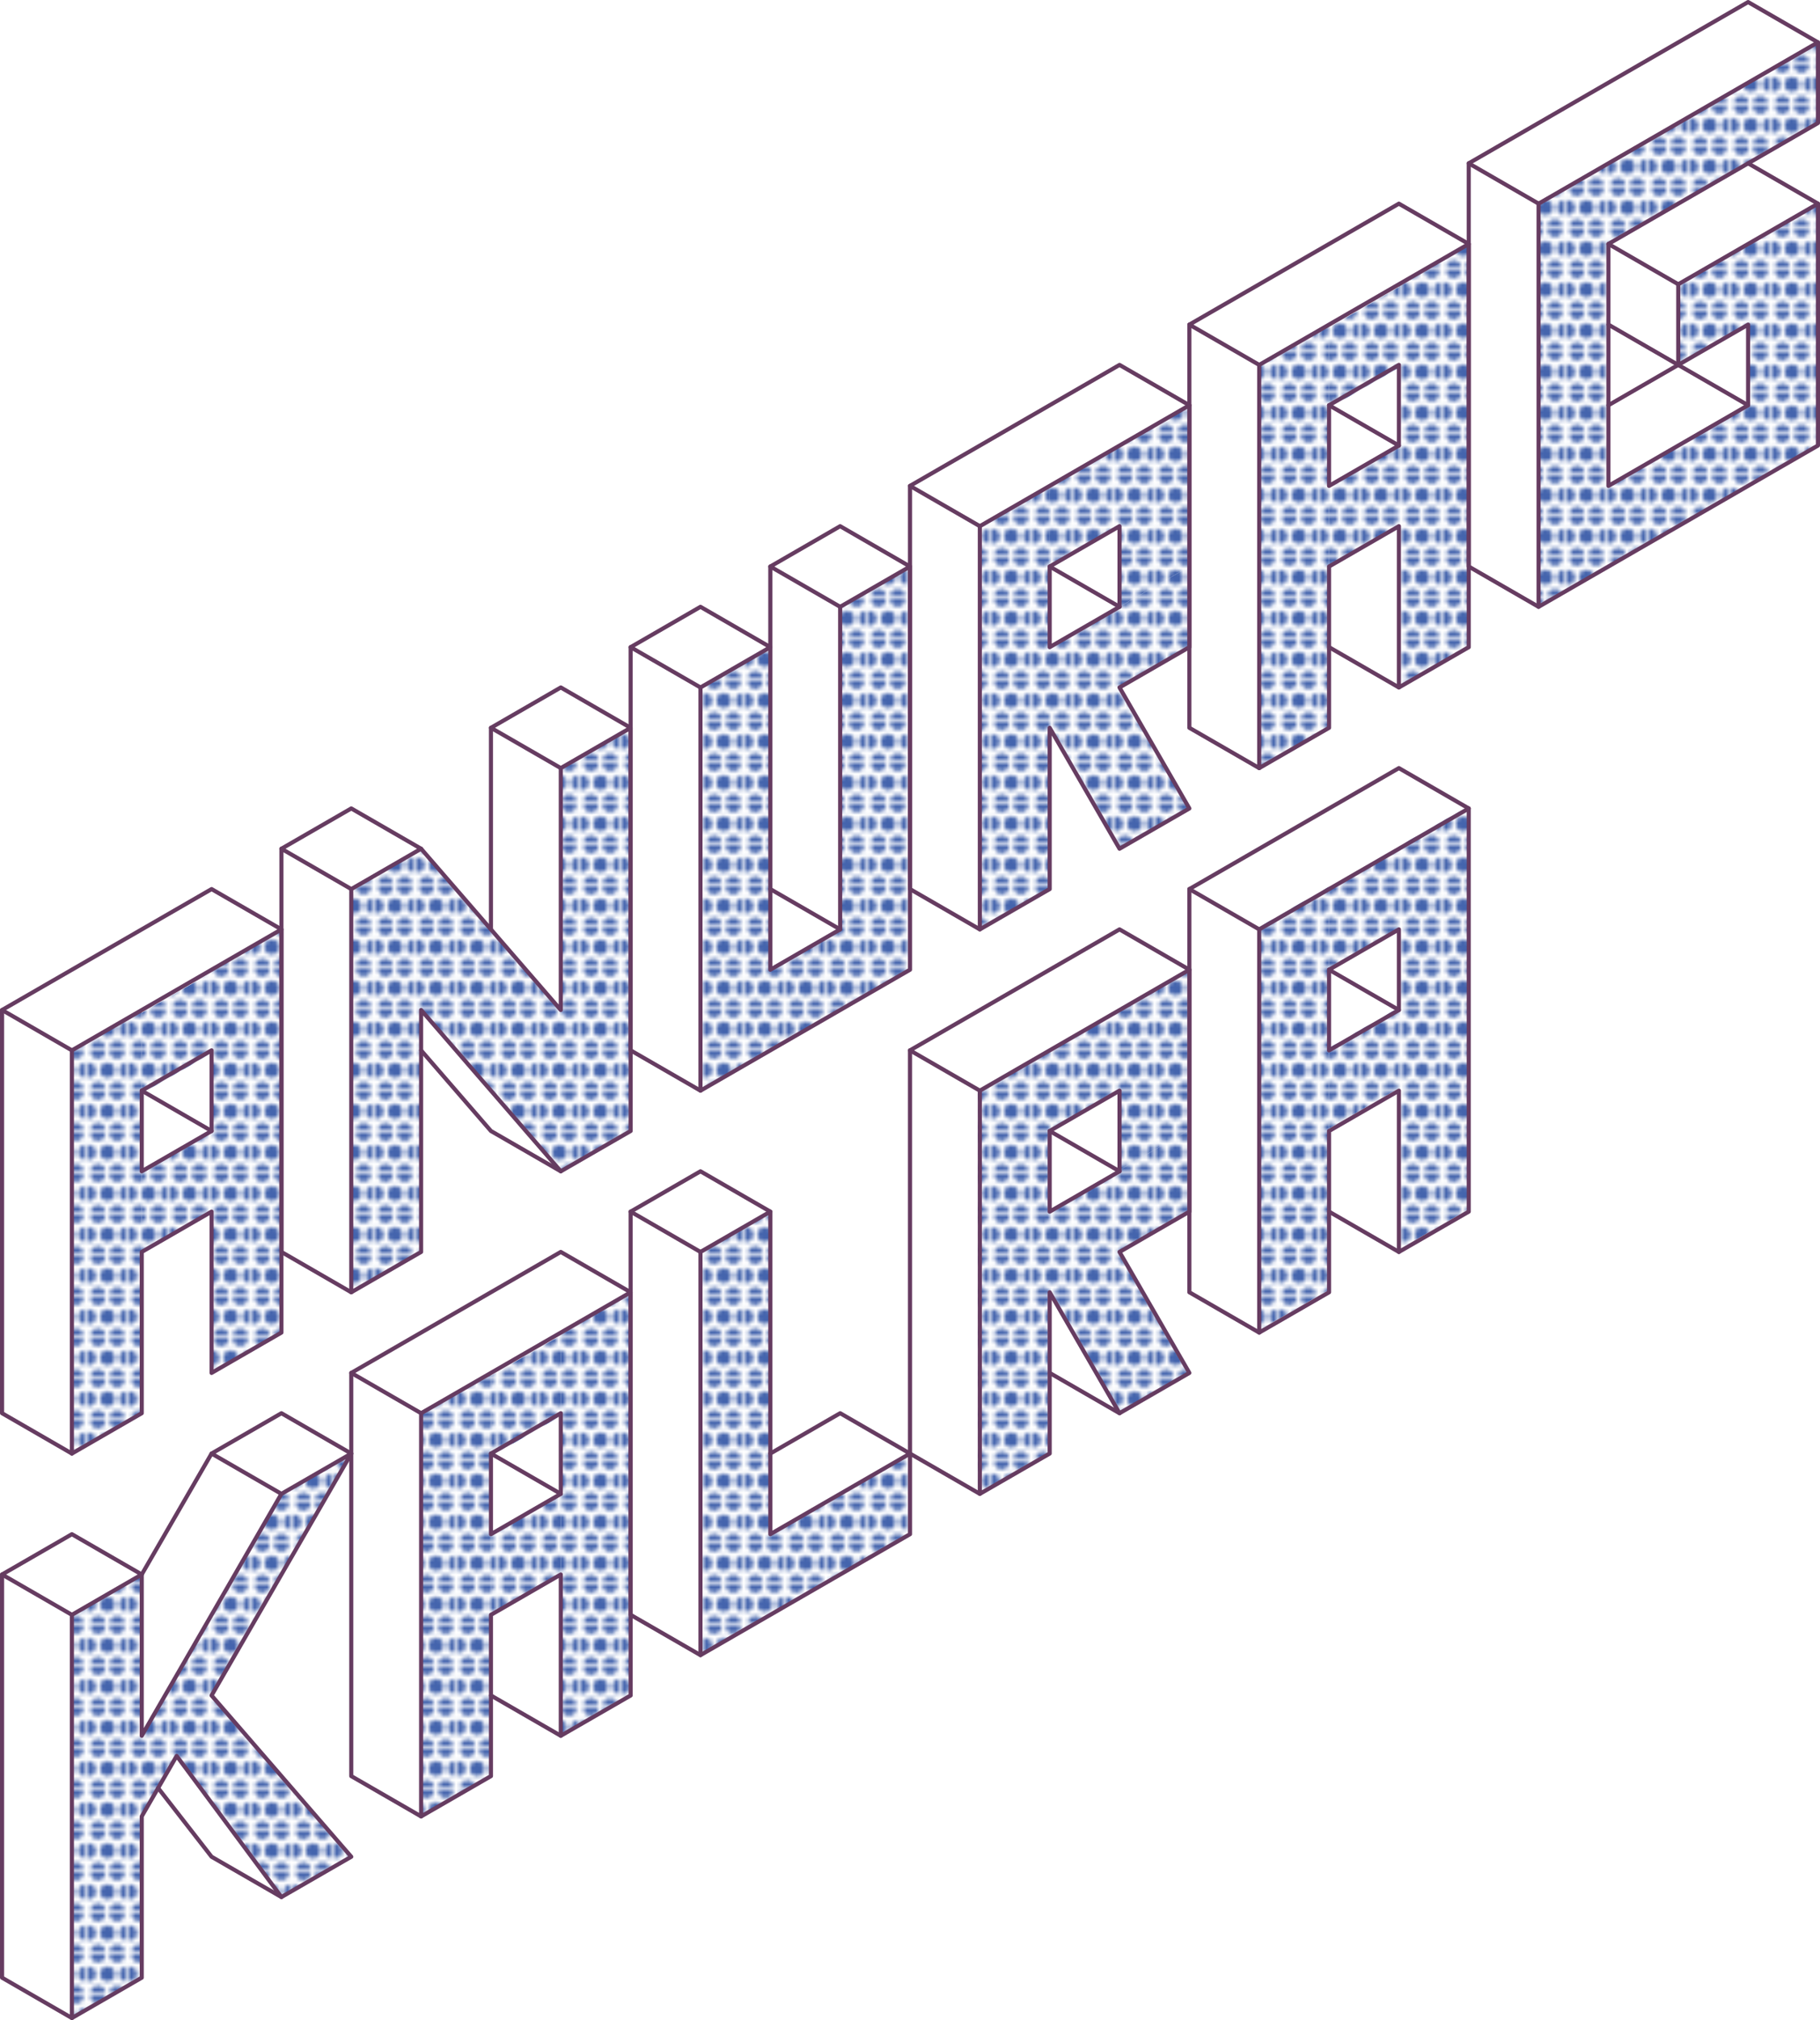 <svg id="Layer_4" data-name="Layer 4" xmlns="http://www.w3.org/2000/svg" xmlns:xlink="http://www.w3.org/1999/xlink" viewBox="0 0 443 491.75"><defs><style>.cls-1,.cls-4{fill:none;}.cls-2{fill:#4464ad;}.cls-3{fill:url(#New_Pattern_Swatch_2);}.cls-4{stroke:#663c61;stroke-linecap:round;stroke-linejoin:round;}</style><pattern id="New_Pattern_Swatch_2" data-name="New Pattern Swatch 2" x="-78.5" y="-34.13" width="9.34" height="9.34" patternUnits="userSpaceOnUse" viewBox="0 0 9.34 9.34"><rect class="cls-1" width="9.34" height="9.34"/><circle class="cls-2" cx="7" cy="9.34" r="1.83"/><circle class="cls-2" cx="2.33" cy="9.34" r="1.83"/><circle class="cls-2" cx="9.34" cy="4.67" r="1.83"/><circle class="cls-2" cx="4.67" cy="4.67" r="1.83"/><circle class="cls-2" cy="4.67" r="1.83"/><circle class="cls-2" cx="7" r="1.83"/><circle class="cls-2" cx="2.33" r="1.83"/></pattern></defs><title>anurag-kalra-isometric</title><g id="ANURAG-fill"><polyline class="cls-3" points="34.5 245.87 34.5 344.02 17.5 353.84 17.5 255.69"/><polyline class="cls-3" points="51.5 334.21 68.5 324.39 68.5 226.24 51.5 236.06"/><polyline class="cls-3" points="34.5 304.76 51.5 294.95 51.5 275.32 34.5 285.13"/><polyline class="cls-3" points="34.5 266.18 51.5 256.37 51.5 236.74 34.5 246.55"/><polyline class="cls-3" points="323.5 79.02 323.5 177.17 306.5 186.98 306.5 88.83"/><polyline class="cls-3" points="340.5 167.35 357.5 157.54 357.5 59.39 340.5 69.2"/><polyline class="cls-3" points="323.5 137.91 340.5 128.09 340.5 108.46 323.5 118.28"/><polyline class="cls-3" points="323.5 99.33 340.5 89.51 340.5 69.88 323.5 79.7"/><polygon class="cls-3" points="85.5 216.43 85.5 314.58 102.5 304.76 102.5 245.87 136.5 285.13 153.5 275.32 153.5 177.17 136.5 186.98 136.5 245.87 102.5 206.61 85.5 216.43"/><polygon class="cls-3" points="170.5 167.35 170.5 265.5 221.5 236.06 221.5 137.91 204.5 147.72 204.5 226.24 187.5 236.06 187.5 157.54 170.5 167.35"/><polygon class="cls-3" points="238.5 128.09 238.5 226.24 255.5 216.43 255.5 177.17 272.5 206.61 289.5 196.8 272.5 167.35 289.5 157.54 289.5 137.91 255.5 157.54 255.5 118.28 238.5 128.09"/><polygon class="cls-3" points="255.5 137.91 272.5 128.09 272.5 147.72 289.5 137.91 289.5 98.65 255.5 118.28 255.5 137.91"/><polygon class="cls-3" points="442.5 10.31 374.5 49.58 374.5 147.72 442.5 108.46 442.5 49.58 408.5 69.2 408.5 88.83 425.5 79.02 425.5 98.65 391.5 118.28 391.5 59.39 442.5 29.95 442.5 10.31"/></g><g id="KALRA-fill"><polyline class="cls-3" points="119.5 334.21 119.5 432.36 102.5 442.17 102.5 344.02"/><polyline class="cls-3" points="136.5 422.54 153.5 412.73 153.5 314.58 136.5 324.39"/><polyline class="cls-3" points="119.5 393.1 136.5 383.28 136.5 363.65 119.5 373.47"/><polyline class="cls-3" points="119.5 354.51 136.5 344.7 136.5 325.07 119.5 334.88"/><polyline class="cls-3" points="323.5 215.83 323.5 313.98 306.5 323.8 306.5 225.65"/><polyline class="cls-3" points="340.5 304.17 357.5 294.35 357.5 196.2 340.5 206.02"/><polyline class="cls-3" points="323.5 274.72 340.5 264.91 340.5 245.28 323.5 255.09"/><polyline class="cls-3" points="323.5 236.14 340.5 226.32 340.5 206.69 323.5 216.51"/><polygon class="cls-3" points="238 265.5 238 363.65 255 353.84 255 314.58 272 344.02 289 334.21 272 304.76 289 294.95 289 275.32 255 294.95 255 255.69 238 265.5"/><polygon class="cls-3" points="255 275.32 272 265.5 272 285.13 289 275.32 289 236.06 255 255.69 255 275.32"/><polygon class="cls-3" points="17.5 393.1 17.5 491.25 34.5 481.43 34.5 442.17 43 427.45 68.5 461.8 85.5 451.99 51.5 412.73 85.11 354.51 68.5 363.65 34.5 422.54 34.5 383.28 17.5 393.1"/><polygon class="cls-3" points="187.5 294.95 170.5 304.76 170.5 402.91 221.5 373.47 221.5 353.84 187.5 373.47 187.5 294.95"/></g><g id="KALRA"><g id="KALRA-front"><polygon class="cls-4" points="34.5 442.17 34.5 481.43 17.5 491.25 17.5 393.1 34.5 383.28 34.5 422.54 68.5 363.65 85.5 353.84 51.5 412.73 85.5 451.99 68.5 461.8 43 427.45 34.5 442.17"/><polygon class="cls-4" points="102.5 344.02 102.5 442.17 119.5 432.36 119.5 393.1 136.5 383.28 136.5 422.54 153.5 412.73 153.5 314.58 102.5 344.02"/><polygon class="cls-4" points="119.5 353.84 119.5 373.47 136.5 363.65 136.5 344.02 119.5 353.84"/><polygon class="cls-4" points="170.5 304.76 170.5 402.91 221.5 373.47 221.5 353.84 187.5 373.47 187.5 294.95 170.5 304.76"/><polygon class="cls-4" points="238.5 265.5 238.5 363.65 255.5 353.84 255.5 314.58 272.5 344.02 289.5 334.21 272.5 304.76 289.5 294.95 289.5 236.06 238.5 265.5"/><polygon class="cls-4" points="255.5 275.32 255.5 294.95 272.5 285.13 272.5 265.5 255.5 275.32"/><polygon class="cls-4" points="306.5 226.24 306.5 324.39 323.5 314.58 323.5 275.32 340.5 265.5 340.5 304.76 357.5 294.95 357.5 196.8 306.5 226.24"/><polygon class="cls-4" points="323.5 236.06 323.5 255.69 340.5 245.87 340.5 226.24 323.5 236.06"/></g><g id="KALRA-back"><line class="cls-4" x1="17.5" y1="393.1" x2="0.5" y2="383.28"/><polyline class="cls-4" points="68.5 461.8 51.5 451.99 38.49 435.26"/><polyline class="cls-4" points="85.5 353.84 68.5 344.02 51.5 353.84 68.5 363.65"/><polyline class="cls-4" points="51.5 353.84 34.5 383.28 17.5 373.47 0.5 383.28 0.5 481.43 17.5 491.25"/><polyline class="cls-4" points="153.5 314.58 136.5 304.76 85.5 334.21 85.5 432.36 102.5 442.17"/><line class="cls-4" x1="102.5" y1="344.02" x2="85.5" y2="334.21"/><line class="cls-4" x1="136.5" y1="363.65" x2="119.5" y2="353.84"/><line class="cls-4" x1="136.5" y1="422.54" x2="119.5" y2="412.73"/><polyline class="cls-4" points="187.5 294.95 170.5 285.13 153.5 294.95 153.5 393.1 170.5 402.91"/><line class="cls-4" x1="170.5" y1="304.76" x2="153.5" y2="294.95"/><polyline class="cls-4" points="238.5 363.65 221.5 353.84 204.5 344.02 187.5 353.84"/><polyline class="cls-4" points="289.5 236.06 272.5 226.24 221.5 255.69 221.5 353.84"/><line class="cls-4" x1="238.5" y1="265.5" x2="221.5" y2="255.69"/><line class="cls-4" x1="272.5" y1="285.13" x2="255.5" y2="275.32"/><line class="cls-4" x1="272.5" y1="344.02" x2="255.5" y2="334.21"/><polyline class="cls-4" points="306.5 324.39 289.5 314.58 289.5 216.43 340.5 186.98 357.5 196.8"/><line class="cls-4" x1="306.5" y1="226.24" x2="289.5" y2="216.43"/><line class="cls-4" x1="340.5" y1="245.87" x2="323.5" y2="236.06"/><line class="cls-4" x1="340.5" y1="304.76" x2="323.5" y2="294.95"/></g></g><g id="ANURAG"><g id="ANURAG-front"><polygon class="cls-4" points="17.5 255.69 17.5 353.84 34.5 344.02 34.5 304.76 51.5 294.95 51.5 334.21 68.5 324.39 68.5 226.24 17.5 255.69"/><polygon class="cls-4" points="34.5 265.5 34.5 285.13 51.5 275.32 51.5 255.69 34.5 265.5"/><polygon class="cls-4" points="85.5 216.43 85.5 314.58 102.5 304.76 102.5 245.87 136.5 285.13 153.5 275.32 153.5 177.17 136.5 186.98 136.5 245.87 102.5 206.61 85.5 216.43"/><polygon class="cls-4" points="170.5 167.35 170.5 265.5 221.5 236.06 221.5 137.91 204.5 147.72 204.5 226.24 187.5 236.06 187.5 157.54 170.5 167.35"/><polygon class="cls-4" points="238.5 128.09 238.5 226.24 255.5 216.43 255.5 177.17 272.5 206.61 289.5 196.8 272.5 167.35 289.5 157.54 289.5 98.65 238.5 128.09"/><polygon class="cls-4" points="255.5 137.91 255.5 157.54 272.5 147.72 272.5 128.09 255.5 137.91"/><polygon class="cls-4" points="306.5 88.83 306.5 186.98 323.5 177.17 323.5 137.91 340.5 128.09 340.5 167.35 357.5 157.54 357.5 59.39 306.5 88.83"/><polygon class="cls-4" points="323.5 98.65 323.5 118.28 340.5 108.46 340.5 88.83 323.5 98.65"/><polygon class="cls-4" points="374.5 49.58 374.5 147.72 442.5 108.46 442.5 49.58 408.5 69.2 408.5 88.83 425.5 79.02 425.5 98.65 391.5 118.28 391.5 59.39 442.5 29.95 442.5 10.31 374.5 49.58"/></g><g id="ANURAG-back"><polyline class="cls-4" points="17.5 353.84 0.5 344.02 0.5 245.87 51.5 216.43 68.5 226.24"/><line class="cls-4" x1="0.5" y1="245.87" x2="17.5" y2="255.69"/><line class="cls-4" x1="34.5" y1="265.5" x2="51.5" y2="275.32"/><polyline class="cls-4" points="85.5 314.58 68.5 304.76 68.5 206.61 85.5 216.43"/><polyline class="cls-4" points="102.5 206.61 85.5 196.8 68.5 206.61"/><polyline class="cls-4" points="153.5 177.17 136.5 167.35 119.5 177.17 136.5 186.98"/><line class="cls-4" x1="119.5" y1="177.17" x2="119.5" y2="226.24"/><polyline class="cls-4" points="136.5 285.13 119.5 275.32 102.5 255.69"/><polyline class="cls-4" points="170.5 265.5 153.5 255.69 153.5 157.54 170.5 167.35"/><polyline class="cls-4" points="221.5 137.91 204.5 128.09 187.5 137.91 204.5 147.72"/><polyline class="cls-4" points="187.5 137.91 187.5 157.54 170.5 147.72 153.5 157.54"/><line class="cls-4" x1="204.5" y1="226.24" x2="187.5" y2="216.43"/><polyline class="cls-4" points="289.5 98.65 272.5 88.83 221.5 118.28 221.5 216.43 238.5 226.24"/><line class="cls-4" x1="238.5" y1="128.09" x2="221.5" y2="118.28"/><polyline class="cls-4" points="357.5 59.39 340.5 49.58 289.5 79.02 289.5 177.17 306.5 186.98"/><line class="cls-4" x1="306.5" y1="88.83" x2="289.5" y2="79.02"/><polyline class="cls-4" points="442.5 10.31 425.5 0.5 357.5 39.76 357.5 137.91 374.5 147.72"/><line class="cls-4" x1="374.5" y1="49.57" x2="357.5" y2="39.76"/><line class="cls-4" x1="442.5" y1="49.57" x2="425.5" y2="39.76"/><line class="cls-4" x1="408.5" y1="69.2" x2="391.5" y2="59.39"/><line class="cls-4" x1="425.5" y1="98.65" x2="391.5" y2="79.02"/><line class="cls-4" x1="408.5" y1="88.83" x2="391.5" y2="98.65"/><line class="cls-4" x1="272.5" y1="147.72" x2="255.5" y2="137.91"/><line class="cls-4" x1="340.5" y1="167.35" x2="323.5" y2="157.54"/><line class="cls-4" x1="340.5" y1="108.46" x2="323.5" y2="98.65"/></g></g></svg>
